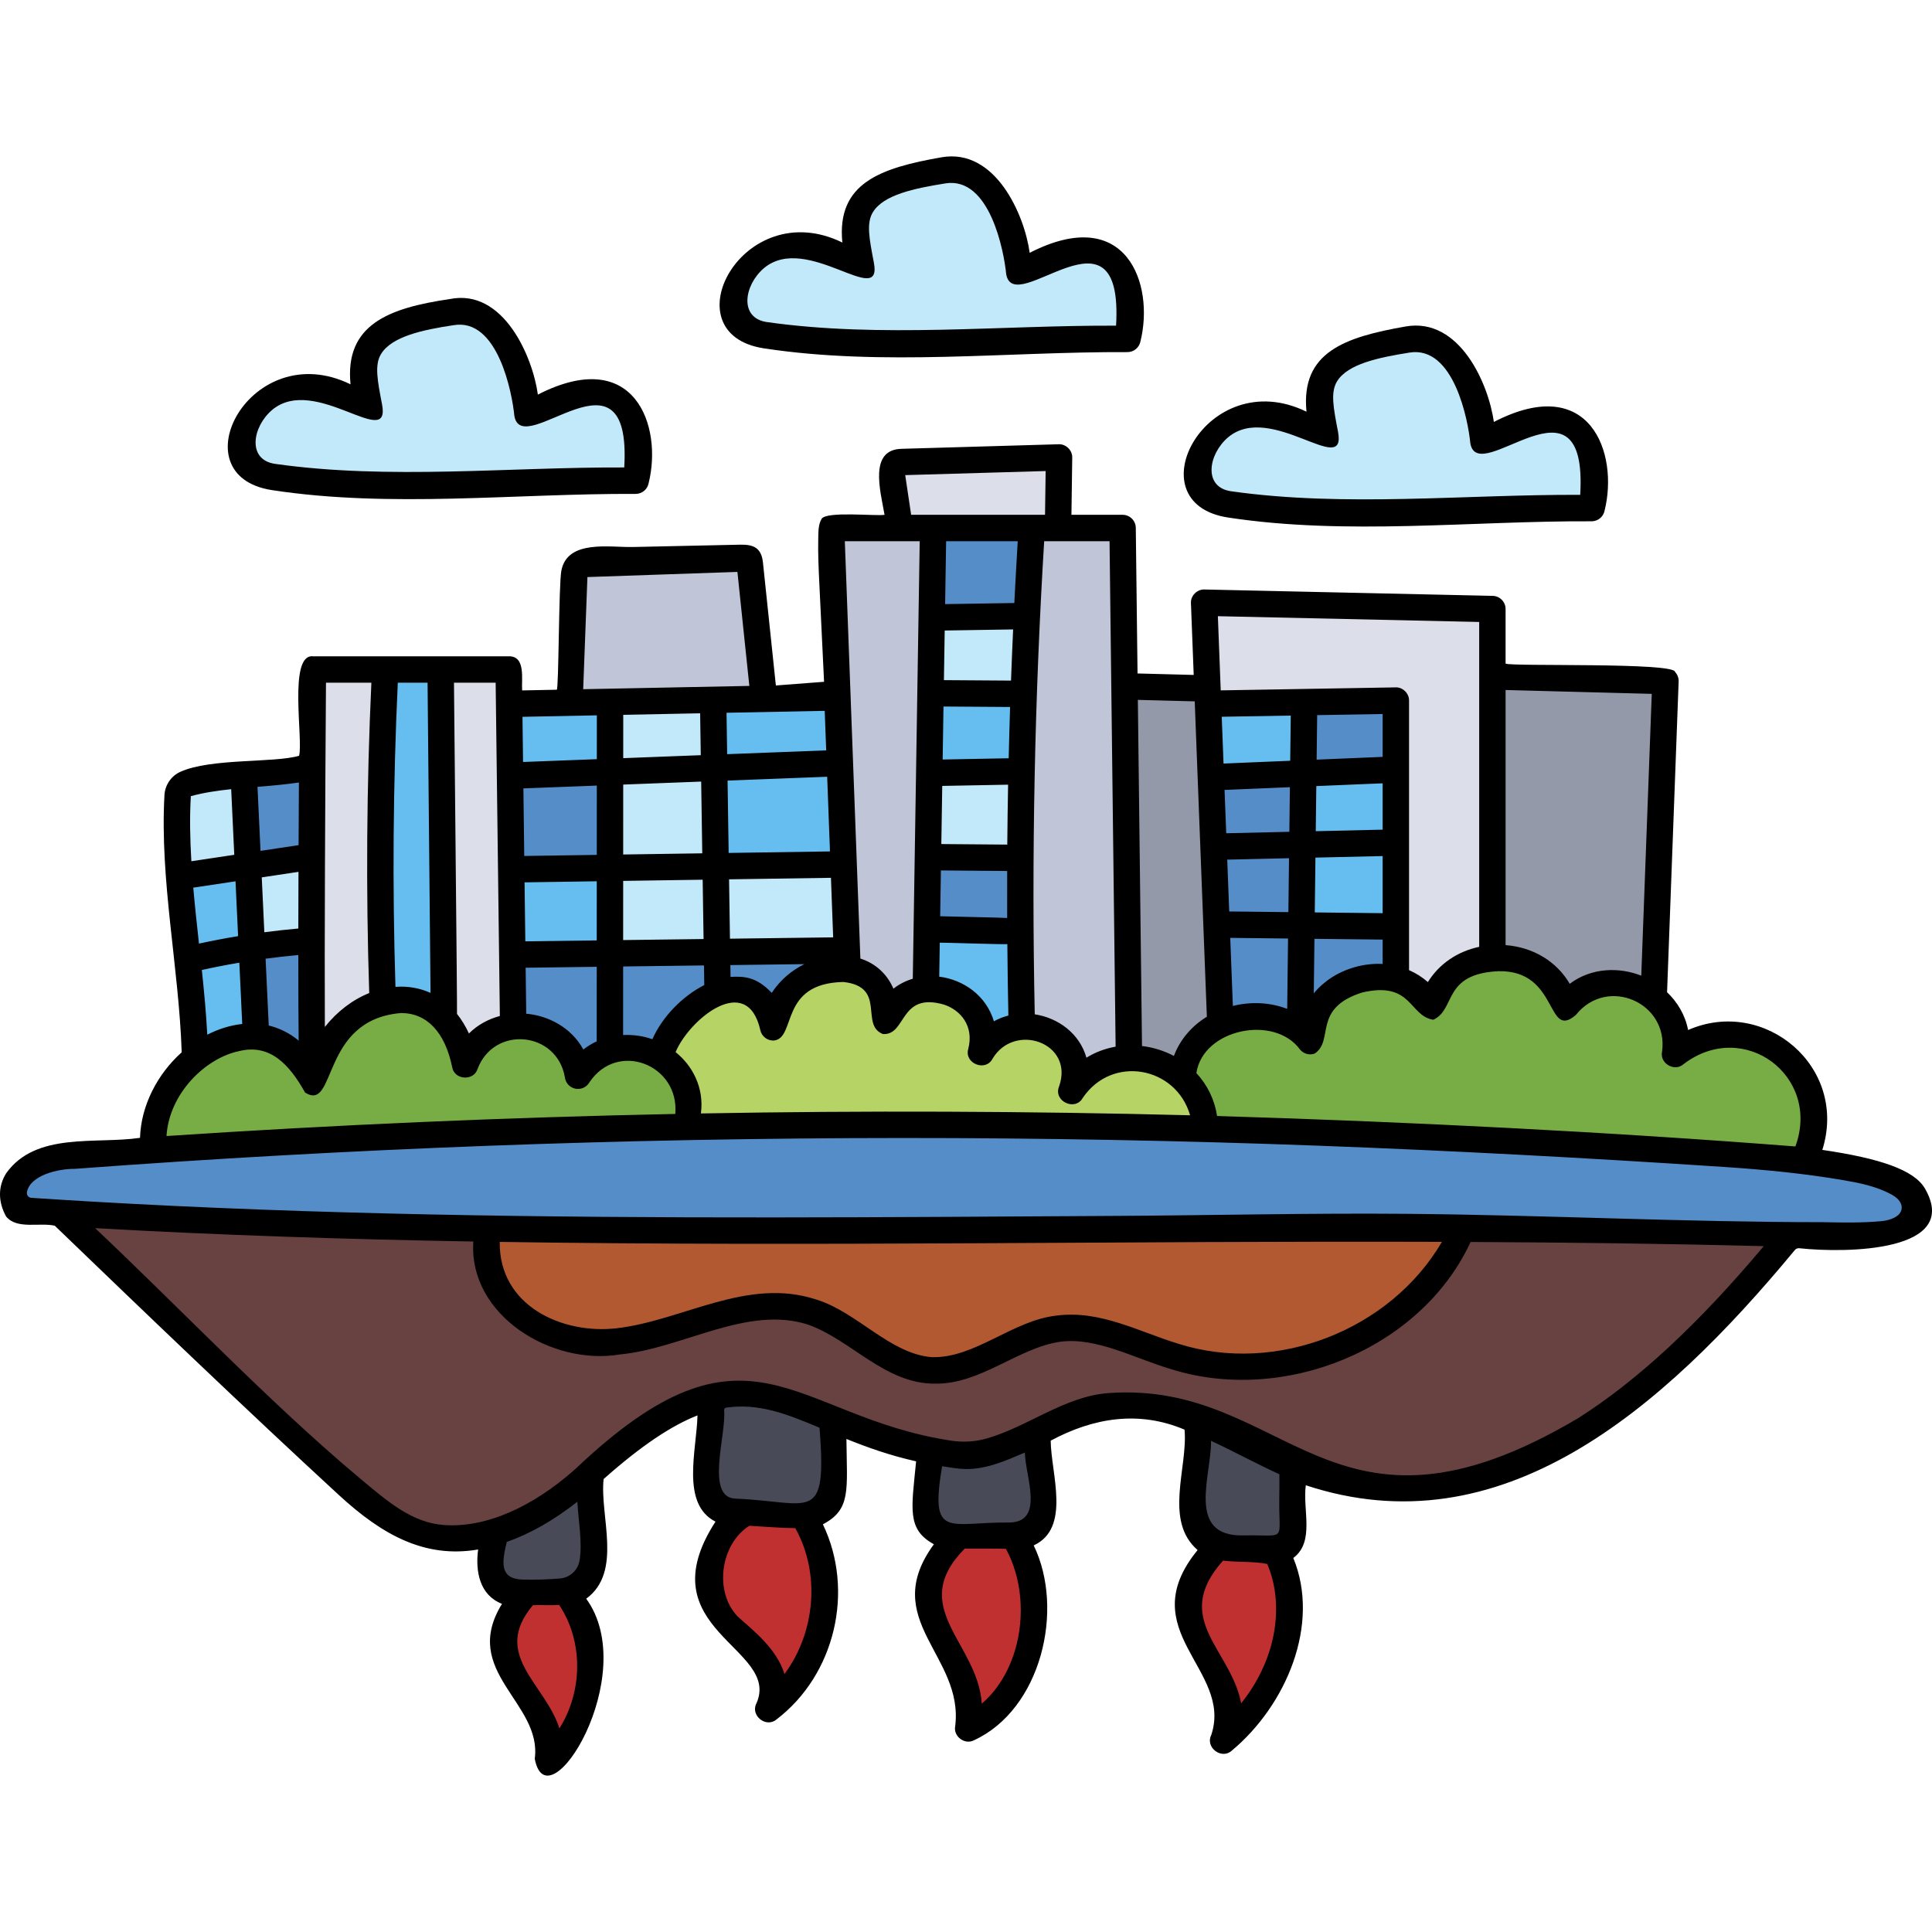 <svg id="Capa_1" enable-background="new 0 0 512 512" height="512" viewBox="0 0 512 512" width="512" xmlns="http://www.w3.org/2000/svg"><g><g><path d="m458.798 273.714c-4.862 0-9.639 1.581-13.876 4.582 1.916-15.697-19.551-24.792-29.478-12.46-6.466-16.721-30.21-16.491-35.919-.073-10.192-14.043-31.894-6.067-32.343 8.987-9.622-11.731-33.154-3.844-33.806 9.1.289 4.57 5.571 7.521 5.478 12.56.286 1.915 1.902 3.351 3.837 3.409 53.223 1.603 106.202 4.394 153.208 8.07 1.766.143 3.458-.925 4.068-2.613 6.052-14.857-5.382-31.832-21.169-31.562z" fill="#78ad45"/><path d="m166.53 277.182c-5.105 0-9.778 2.43-12.96 6.704-2.715-14.462-24.233-16.882-30.057-3.346-8.033-29.071-36.826-13.172-40.609 4.568-11.084-21.645-41.431-6.898-42.736 15.778-.183 2.231 1.754 4.294 3.992 4.244 44.798-2.955 90.23-4.955 135.042-5.861 10.922-2.983-1.28-23.853-12.672-22.087z" fill="#78ad45"/><path d="m336.868 410.704c-4.902-.103-11.288-2.415-15.448.387-11.214 12.531-5.638 22.134-1.158 29.85 3.866 3.891 3.649 14.405 8.938 14.669 10.247-3.568 20.007-35.839 7.668-44.906z" fill="#c13030"/><path d="m266.927 406.631c-4.44.415-10.5-1.348-13.883 1.118-11.926 12.082-6.361 22.152-1.889 30.244 2.424 4.386 4.931 8.921 5.265 13.972.101 2.057 1.939 3.768 3.991 3.735 15.451-7.466 17.744-33.34 9.907-46.994-.684-1.244-1.974-2.033-3.391-2.075z" fill="#c13030"/><path d="m210.94 401.14c-3.708.43-10.2-1.519-14.307-.019-10.271 6.057-12.128 24.28-2.319 31.595 3.949 3.47 8.425 7.404 9.933 12.301.837 3.056 5.208 3.827 7.031 1.211 8.816-10.808 12.639-37.568-.338-45.088z" fill="#c13030"/><path d="m151.075 422.62c-1.252-1.704-11.798-1.688-12.768.375-9.591 11.328-3.634 20.135 1.152 27.211 3.72 3.549 3.584 10.444 8.407 12.021 12.37-3.625 10.817-31.668 3.209-39.607z" fill="#c13030"/><path d="m382.474 325.2c-59.129-.204-116.807.527-175.865.53-14.416 1.907-81.132-4.87-78.058 3.434-.34 16.849 14.592 27.282 31.074 27.179 15.598-.081 30.665-9.513 45.87-9.561 15.977-1.059 25.793 15.474 41.255 16.985 12.289.756 22.659-9.685 34.109-11.049 16.655-1.379 31.682 11.364 48.811 10.129 22.942 0 45.018-12.415 56.243-31.627 1.562-2.531-.434-6.104-3.439-6.02z" fill="#b25932"/><path d="m411.597 110.579c-5.922-.064-12.248 3.983-17.73 5.483-.356-5.295-5.361-29.604-20.59-26.688-15.2 1.687-28.505 7.505-22.609 24.817-29.577-16.635-44.066 14.828-24.169 19.93 30.591.379 61.976.819 92.624.949 2.121.01 3.885-1.642 4.01-3.762.1-12.243-.371-19.363-11.536-20.729z" fill="#c2e9f9"/><path d="m288.483 65.7c-5.921-.063-12.239 3.977-17.72 5.485-1.188-11.064-7.129-28.946-20.59-26.681-17.428 2.402-27.746 7.46-22.616 24.811-29.579-16.623-44.066 14.832-24.166 19.936 30.571.369 62.007.809 92.612.939 2.121.01 3.884-1.642 4.01-3.761.104-12.241-.367-19.363-11.53-20.729z" fill="#c2e9f9"/><path d="m268.72 162.76c-.021 0-18.214.291-18.214.291-2.159.035-3.901 1.776-3.936 3.936.423 2.273-1.351 14.482.929 16.02 1.165 2.335 18.546.88 20.661 1.325 2.148 0 3.916-1.7 3.997-3.85-.982-5.351 4.062-16.324-3.437-17.722z" fill="#c2e9f9"/><path d="m267.39 203.94c-.025 0-17.546.331-17.546.331-2.155.041-3.89 1.782-3.924 3.938.449 2.26-1.415 16.82.897 18.276 1.177 2.327 18.232.911 20.352 1.356 1.049-.001 2.057-.413 2.806-1.15 2.78-5.359.569-11.694 1.415-18.675.084-2.175-1.823-4.121-4-4.076z" fill="#c2e9f9"/><path d="m220.401 228.64c-2.767.847-29.855-1.646-30.553 2.57-.379-.678-.943-1.228-1.631-1.589 1.282-.673 2.083-2.09 2.052-3.533-.754-2.855 1.606-21.419-2.445-22.498 3.709-1.385 1.367-11.859 1.876-14.642.008-2.126-1.875-3.981-4-3.939-.026 0-20.469.401-20.469.401-2.178.042-3.921 1.82-3.921 3.999.624 2.822-1.702 13.627 2.093 14.996-1.25.678-2.102 1.987-2.103 3.502.702 2.886-1.932 20.881 2.091 22.051-1.246.678-2.1 1.982-2.101 3.498.47 2.29-1.163 17.114 1.179 18.549.917 2.347 22.246.455 24.194.873 1.441-.01 2.834-.849 3.471-2.147.685 1.223 1.979 2.057 3.475 2.057 1.775-.464 29.973.803 30.28-1.593 2.307-1.446.151-16.481.509-18.706-.081-2.151-1.85-3.849-3.997-3.849z" fill="#c2e9f9"/><path d="m165.57 127.8c8.546-1.095 2.428-20.316.157-21.339-6.154-7.152-18.195.03-25.414 2.335-1.189-11.064-7.13-28.946-20.59-26.683-17.427 2.403-27.747 7.46-22.617 24.81-28.803-16.111-43.637 13.123-25.182 19.794 30.886.75 62.7.823 93.646 1.083z" fill="#c2e9f9"/><path d="m79.17 227.06c-3.436 1.079-14.159-.157-13.735 5.656.597 2.326-.471 16.072 2.106 17.43 3.483 2.158 8.052-.26 11.947-.072 2.063-.186 3.643-1.914 3.643-3.985-1.033-4.296 3.135-18.748-3.961-19.029z" fill="#c2e9f9"/><path d="m65.315 208.941c-.056-2.237-2.208-4.078-4.423-3.788-5.778 1.396-12.792-.272-14.266 5.592.749 4.189-3.255 20.833 4.132 21.505 21.533-2.394 14.312-2.456 14.557-23.309z" fill="#c2e9f9"/><path d="m467.922 326.341c-23.775-.609-49.25-.97-77.862-1.101-1.557 0-2.974.904-3.629 2.317-11.481 25.797-46.4 40.753-74.702 31.565-38.766-15.914-31.618-2.787-63.893 3.692-6.798-.003-12.564-3.861-18.668-7.945-19.976-17.799-43.147-3.503-65.009.201-16.011 2.157-34.766-6.962-34.628-25.695.202-2.213-1.705-4.274-3.922-4.264-36.662-.632-69.422-1.792-100.151-3.544-3.534-.319-5.741 4.496-2.973 6.902 9.879 9.327 20.294 19.192 30.754 29.099 12.981 12.296 26.403 25.008 38.733 36.627 7.978 9.326 17.383 14.193 27.958 14.188 26.356 2.117 53.316-41.162 76.081-38.355 25.462 1.435 53.426 27.529 80.69 9.543 53.389-25.98 70.24 46.82 143.94-.174 3.871-.87 64.554-49.647 47.281-53.056z" fill="#684141"/><path d="m294.3 139.36h-17.34c-2.115 0-3.864 1.645-3.993 3.756-2.545 41.696-3.389 84.027-2.506 125.818.717 6.285 11.678 2.832 13.846 12.504.632 2.499 3.796 3.745 5.96 2.322 2.922-2.521 9.55-1.309 9.643-6.378 0 0-1.611-134.071-1.611-134.071-.026-2.189-1.809-3.951-3.999-3.951z" fill="#c0c5d7"/><path d="m243.94 139.36c-2.186.391-21.576-1.163-22.741 1.224-.754.784-1.157 1.839-1.116 2.925l4.13 110.7c.681 4.934 7.942 4.211 9.081 9.42 2.329 4.837 6.645.868 9.94-.371 1.682-.492 2.847-2.023 2.875-3.775l1.83-116.06c.078-2.167-1.826-4.11-3.999-4.063z" fill="#c0c5d7"/><path d="m199.568 151.093c-.214-2.042-1.937-3.583-3.976-3.583-.046 0-39.919 1.363-39.919 1.363-2.097.072-3.782 1.751-3.86 3.847.337 1.646-2.41 32.573.023 32.704-1.662 2.374 46.516-.035 47.003.326 2.275.004 4.188-2.157 3.899-4.416 0-.001-3.17-30.241-3.17-30.241z" fill="#c0c5d7"/><path d="m392.429 160.791s-69.369-1.541-69.399-1.541c-2.203-.046-4.128 1.95-3.997 4.152 0 0 .75 19.68.75 19.68.082 2.151 1.851 3.848 3.996 3.848.023 0 45.952-.784 45.952-.784v70.994c-.082 3.658 4.348 4.022 6.358 6.163 1.771 1.63 4.824 1.176 6.043-.896 3.175-7.37 13.846-5.766 14.21-11.456-1.908-1.672 4.528-94.804-3.913-90.16z" fill="#dcdeea"/><path d="m277.35 120.75c-.039 0-37.366 1.082-37.366 1.082-2.327.015-4.238 2.293-3.84 4.588 1.196 3.189-.112 14.324 5.525 13.939h35.511c2.187 0 3.968-1.755 4-3.941-.746-3.547 2.795-15.889-3.83-15.668z" fill="#dcdeea"/><path d="m131.47 176.89c-19.905 1.346-14.133-7.134-14.811 30.24 1.815 31.541-3.159 57.896 4.079 68.471 1.057 2.482 4.594 3.14 6.463 1.173 2.319-3.404 9.248-2.583 9.378-7.524-1.962-1.838 3.387-97.105-5.109-92.36z" fill="#dcdeea"/><path d="m101.393 178.127c-1.495-2.484-12.672-.731-14.933-1.238-2.198.001-3.984 1.774-4 3.972-.209 28.765-.413 69.952-.3 91.36-.096 3.648 4.924 5.428 7.13 2.47 2.833-3.56 6.336-6.246 10.13-7.769 1.561-.626 2.563-2.162 2.508-3.843-2.065-27.888 1.583-57.427-.535-84.952z" fill="#dcdeea"/><g fill="#65beef"><path d="m366.73 203.58c-.162-.043-17.584.768-17.758.743-2.122.089-3.805 1.822-3.831 3.946.576 2.847-1.898 14.092 1.919 15.493-3.876 1.199-1.684 15.197-2.329 18.008-.068 2.149 1.803 4.067 3.953 4.049 0 0 18.031.21 18.047.21 2.147.042 4.043-1.851 4-4-.639-2.87 1.802-17.382-2.1-18.659 3.79-1.312 1.521-12.994 2.101-15.791.042-2.147-1.856-4.043-4.002-3.999z"/><path d="m346.22 201.646c-.767-3.547 2.796-16.279-3.859-16.036-2.22.477-20.015-.818-21.217 1.571-2.245 1.565-.285 13.069-.611 15.313.041 2.152 2.017 3.976 4.165 3.842l17.69-.74c2.124-.088 3.807-1.823 3.832-3.95z"/><path d="m267.949 183.34s-17.69-.13-17.7-.13c-2.183 0-3.965 1.751-3.999 3.938.443 2.302-1.406 15.426.954 16.944 1.214 2.36 18.321.451 20.418.848 2.146-.04 3.879-1.766 3.926-3.912-1.017-5.697 3.728-16.433-3.599-17.688z"/><path d="m269.608 247.044c-4.025-1.803-8.686-.429-14.92-1.071-5.608.001-8.42-1.286-9.429 3.805.494 3.321-2.155 12.637 3.357 13.05 9.978 1.548 8.125 6.359 13.487 11.575 3.079.675 9.437-1.472 9.355-5.305-1.107-7 1.858-15.981-1.85-22.054z"/><path d="m222.12 202.907c-.286-.265-.613-.468-.955-.638 3.645-1.465 1.157-11.279 1.583-14.058-.081-2.153-1.851-3.851-3.996-3.851-.026 0-26.129.511-26.129.511-2.203.043-3.956 1.858-3.921 4.061.651 2.807-1.469 13.135 2.325 14.448-4.008 1.128-1.089 19.931-1.756 22.721.034 2.188 1.818 3.939 3.999 3.939.02 0 26.929-.391 26.929-.391 2.182.012 4.066-1.969 3.939-4.149-.509-2.079.342-21.581-2.018-22.593z"/><path d="m158.31 185.55c-.026 0-19.809.391-19.809.391-2.197.044-3.948 1.852-3.92 4.049.482 2.28-.948 13.318 1.393 14.829 1.059 2.332 20.527-.016 22.479.348 2.146-.082 3.845-1.846 3.847-3.994-.77-3.519 2.545-15.868-3.99-15.623z"/><path d="m158.29 229.57c-.02 0-19.208.281-19.208.281-2.205.032-3.968 1.843-3.941 4.048.509 2.231-.939 17.079 1.396 18.455 1.089 2.296 19.778.491 21.794.896 2.188-.028 3.948-1.809 3.949-3.998l.01-15.68c.043-2.148-1.851-4.046-4-4.002z"/><path d="m113.41 176.89c-3.322.513-11.826-1.813-11.896 3.814-.167 27.541-3.707 57.105.717 83.868 2.911 2.033 7.23.204 10.28 2.23 2.543 1.265 5.791-.822 5.678-3.67 0 0-.78-82.28-.78-82.28-.02-2.194-1.805-3.962-3.999-3.962z"/><path d="m65.985 252.032c-.245-.197-.515-.35-.794-.482 3.823-1.435.796-15.302 1.275-18.167-.054-2.301-2.327-4.163-4.589-3.769-3.304 1.241-15.448-.121-14.602 5.98 1.395 5.364-.776 15.044 4.013 18.194-4.048 4.535.355 13.587-.304 20.672.068 2.802 3.343 4.699 5.805 3.358 3.8-2.902 11.215-.708 11.457-6.597-.636-2.337.451-17.912-2.261-19.189z"/></g><path d="m343.32 397.534c-.368-3.593 1.456-8.417-2.322-10.335-6.122-2.789-11.976-6.007-18.093-8.847-6.719-2.075-5.534 5.827-6.306 10.45-.868 6.644-1.852 14.174 2.236 18.831 3.773 4.847 12.432 3.216 17.88 3.977 7.393.646 6.953-8.115 6.605-14.076z" fill="#494a57"/><path d="m275.83 385.033c-1.073-9.738-16.004 3.824-25.954-.314-7.422.613-4.963 19.215-2.817 20.007 5.222 5.285 13.336 1.926 19.983 2.897 13.734 1.734 9.909-14.035 8.788-22.59z" fill="#494a57"/><path d="m218.934 374.824c-10.139-3.759-21.03-9.368-30.252-3.833-1.465 3.168-.085 5.857-1.185 10.353-.873 6.736-1.777 13.701 1.594 17.537 3.741 4.127 11.859 1.938 16.145 3.051 5.225.231 9.426 1.629 13.745-2.416 3.191-3.445 3.317-9.103 2.386-21.309-.113-1.496-1.053-2.801-2.433-3.383z" fill="#494a57"/><path d="m157.124 397.926c-.071-3.138-4.055-4.955-6.469-2.929-5.856 4.611-11.769 7.985-17.574 10.029-4.61 2.605-4.306 11.656-1.794 15.183 2.517 4.113 10.26 1.982 14.634 2.374 14.754 2.006 12.318-14.747 11.203-24.657z" fill="#494a57"/><path d="m300.255 279.932c-5.823 0-11.146 2.511-14.931 6.96 3.037-13.601-16.301-20.684-24.206-10.143 1.6-15.841-20.866-20.207-25.871-7.534-.614-21.227-28.385-13.201-30.152 1.184-5.85-21.318-35.807 3.08-28.405 11.605 1.877 1.5 6.143 5.733 5.252 12.633-.149 1.153.212 2.314.987 3.181 17.771 3.431 38.119-.362 56.658.843 14.829-.003 29.868.112 44.697.338 10.376.149 20.897.361 31.271.629 1.269.034 2.488-.543 3.267-1.55 2.884-9.725-9.594-18.416-18.567-18.146z" fill="#b6d366"/><path d="m443.935 304.734c-144.1-6.414-296.682-16.604-438.565 6.246-2.949 2.884-3.724 9.88 1.452 10.461 69.804 4.68 140.392 5.28 194.09 5.279 87.052-.049 192.786-1.824 274.871 1.025 7.518 1.01 32.944 1.761 33.048-6.055.812-17.212-46.872-14.882-64.896-16.956z" fill="#548dc8"/><path d="m349.22 205.3c.197.046 17.478-.761 17.677-.733 2.142-.089 3.833-1.852 3.833-3.997-.75-3.508 2.486-15.609-4-15.369-.023 0-17.429.3-17.429.3-2.163.038-3.903 1.787-3.931 3.949.738 3.547-2.774 16.081 3.85 15.85z" fill="#548dc8"/><path d="m323.481 224.405c-3.778 1.417-.955 14.476-1.438 17.319.059 1.516.964 2.797 2.245 3.425-1.269.703-2.038 2.14-1.974 3.583.619 2.475-.647 19.854 2.283 21.094 2.518 1.845 5.66-.297 8.451.055 4.936-.063 13.01 4.676 12.382-4.01 4.957 5.434 10.213-7.812 20.133-6.413 1.398.109 2.876-.008 3.918-1.065 2.097-1.534.988-7.214 1.25-9.365 0-2.192-1.764-3.975-3.956-4-2.836.657-20.407-2.115-21.613 1.863-.338-.687-.9-1.263-1.578-1.618 1.256-.662 2.129-1.958 2.147-3.478-.579-2.894 1.958-16.474-1.893-17.827 3.812-1.269 1.684-12.525 2.294-15.314.074-2.228-1.946-4.186-4.169-4.044l-17.33.73c-2.201.093-3.913 1.948-3.829 4.15.72 2.787-1.164 13.714 2.677 14.915z" fill="#548dc8"/><path d="m250.68 164.05c.021 0 18.425-.3 18.425-.3 2.107-.035 3.826-1.698 3.93-3.802-.957-5.943 4.601-19.584-3.084-20.588-.001 0-19.001 0-19.001 0-2.184 0-3.964 1.751-4 3.935l-.27 16.69c-.078 2.171 1.828 4.109 4 4.065z" fill="#548dc8"/><path d="m248.873 246.809c2.326-.277 18.77 1.409 20.678-.317 3.4-4.054.809-10.655 1.591-15.643.004-2.2-1.767-3.991-3.967-4.01 0 0-17.594-.15-17.605-.15-2.181 0-3.963 1.75-3.999 3.934.655 3.477-2.623 15.797 3.302 16.186z" fill="#548dc8"/><path d="m136.261 229.718c1.068 2.301 20.088.439 22.089.842 2.185-.033 3.939-1.813 3.94-3.998-.444-2.218 1.199-20.02-1.215-21.263-1.08-2.37-20.432.005-22.409-.366-2.167.084-3.873 1.88-3.846 4.049.453 2.169-.885 19.519 1.441 20.736z" fill="#548dc8"/><path d="m161.09 253.404c-1.112-2.337-19.681-.49-21.724-.904-6.502-.159-3.117 12.682-3.797 16.24.605 6.493 11.701 2.447 15.65 11.37 2.565 4.562 9.585.236 10.957-3.265 2.275 2.685 6.68.806 9.5 2.38 1.926.705 4.159-.208 5.009-2.14 2.258-5.08 6.826-9.837 11.921-12.416 1.215-.615 2.019-1.8 2.166-3.132 3.671 3.218 6.949-.727 11.034 4.385 5.687 4.647 8.114-5.528 13.316-6.799 3.731-1.715 2.33-7.712-1.781-7.583-2.885.762-22.065-1.676-23.143 2.397-.686-1.223-1.979-2.057-3.475-2.057-2.845.777-23.974-1.671-24.967 2.427-.184-.326-.395-.636-.666-.903z" fill="#548dc8"/><path d="m66.562 228.592c1.889 2.182 10.886-.708 13.233-.656 6.039-.584 2.567-15.48 3.485-20.546.069-2.374-2.242-4.378-4.577-3.979-4.205 1.533-13.948-1.362-14.4 5.296.577 2.314-.372 18.657 2.259 19.885z" fill="#548dc8"/><path d="m81.819 250.177c-3.362-2.342-8.235-.034-11.914-.042-2.056.278-3.559 2.081-3.461 4.154l.84 17.73c.085 1.78 1.336 3.29 3.07 3.702 3.872.209 6.62 5.391 10.587 3.72 1.408-.671 2.297-2.1 2.278-3.659-.066-5.603-.1-13.224-.1-22.653.001-1.122-.471-2.194-1.3-2.952z" fill="#548dc8"/><path d="m438.215 179.852s-38.84-1.021-38.875-1.021c-2.145-.04-4.044 1.849-4 4v67.67c0 2.09 1.609 3.828 3.692 3.988 11.434.504 11.252 8.548 17.327 10.273 3.667-1.092 8.153-4.353 11.191-3.645 4.042-.232 10.964 4.28 11.777-2.368 0 0 2.78-74.75 2.78-74.75.123-2.159-1.726-4.137-3.892-4.147z" fill="#9499a9"/><path d="m316.993 181.841c-2.214.341-16.559-1.552-18.002.761-.774.764-1.204 1.81-1.19 2.896l1.11 91.81c.323 5.354 7.308 3.585 10.587 6.117 6.751 2.509 6.652-8.648 12.7-10.521 1.234-.757 1.966-2.121 1.91-3.568l-3.22-83.65c-.082-2.108-1.786-3.79-3.895-3.845z" fill="#9499a9"/></g><g><path d="m510.135 314.983c-2.852-4.952-11.976-8.018-27.197-10.249 6.918-22.03-15.351-40.638-35.575-31.768-.766-4.022-2.856-7.42-5.573-10.019l3.067-82.34c.035-.934-.306-1.843-.945-2.524-.045-2.615-43.426-1.409-44.915-2.221v-14.455c0-1.902-1.52-3.455-3.421-3.497l-76.392-1.689c-1.945-.08-3.696 1.674-3.573 3.632l.732 19.011-14.885-.389-.463-38.592c-.023-1.915-1.583-3.456-3.498-3.456h-13.557l.212-15.15c.068-1.935-1.669-3.639-3.599-3.545 0 0-41.464 1.203-41.464 1.203-8.904.099-5.818 10.982-4.675 17.492-2.034.411-15.427-1.028-16.678 1.071-.915 1.534-.852 3.506-.893 5.357-.086 3.882.095 7.757.282 11.633l1.259 26.193c-8.281.633-4.492.344-12.773.977l-3.419-32.561c-.4-3.811-2.355-4.831-6.023-4.752-9.485.206-18.969.411-28.454.617-6.156.134-17.365-2.042-18.951 6.279-.705 3.699-.677 31.535-1.218 31.545-.004 0-9.171.181-9.171.181-.239-2.855 1.039-9.145-3.568-9.043h-51.893c-6.592-.617-2.495 22.235-3.656 26.366-6.642 1.934-23.327.602-31.427 4.231-2.451 1.098-4.095 3.49-4.247 6.171-1.273 22.511 3.831 45.699 4.566 68.179-6.457 5.779-10.786 14.136-11.045 22.666-11.688 1.73-27.57-1.643-35.443 9.352-2.207 3.492-2.218 7.58-.032 11.512 2.907 3.486 8.799 1.503 12.883 2.425 23.718 22.847 50.578 48.622 75.34 71.415 11.418 10.51 22.738 16.802 36.856 14.389-.774 5.818.404 12.1 6.325 14.409-11.149 18.037 10.69 26.126 8.682 41.06 3.351 17.827 28.306-22.229 13.638-42.424 9.731-7.14 3.538-21.897 4.613-31.713 10.082-8.949 18.021-14.175 24.875-16.866-.215 9.237-4.488 23.433 4.77 28.154-18.606 28.71 17.376 33.323 10.871 48.112-1.72 3.173 2.441 6.626 5.242 4.355 15.626-11.883 20.795-34.2 12.347-51.759 7.514-3.938 6.374-9.065 6.239-22.621 5.446 2.202 11.44 4.354 18.468 5.934-1.22 12.615-2.515 18.009 4.714 21.972-14.757 20.133 8.057 29.456 5.63 48.303-.475 2.686 2.604 4.915 5.006 3.635 17.762-8.178 24.076-34.616 15.814-51.631 9.926-4.599 4.586-18.991 4.5-27.762 11.402-6.122 23.421-8.026 35.472-2.919.924 10.019-5.579 24.07 3.463 31.912-17.6 21.495 9.454 31.624 3.606 49.033-1.634 3.263 2.731 6.579 5.439 4.133 14.472-12.066 23.544-33.514 16.313-51.072 5.776-4.305 2.408-12.767 3.317-19.266 51.506 17.011 94.138-19.458 129.59-62.329.293-.354.737-.534 1.193-.485 12.571 1.351 42.958.962 33.299-15.812zm-63.978-32.973c15.916-12.154 36.487 3.109 29.638 21.812-49.701-3.882-102.858-6.556-153.268-8.071-.644-4.363-2.584-8.269-5.477-11.376 1.761-11.748 20.704-15.533 27.449-6.257.935 1.154 2.501 1.592 3.898 1.091 5.303-3.556-.731-11.903 12.524-16.167 13.343-3.141 12.414 6.169 18.913 7.207 6.053-2.727 2.379-12.189 17.274-12.868 16.095-.36 12.559 18.478 20.534 11.569 8.235-10.324 24.589-3.327 22.823 9.749-.697 3.111 3.335 5.443 5.692 3.311zm-267.118-3.19c3.622-8.672 18.944-21.336 22.448-5.85.351 1.689 1.889 2.869 3.6 2.783 6.049-.645 1.313-15.181 18.413-15.518 11.609 1.275 4.253 11.386 10.49 13.798 6.309.389 4.264-11.211 16.148-7.812 4.361 1.426 8.05 5.619 6.457 11.772-1.099 3.808 4.523 6.112 6.413 2.629 5.76-9.811 21.774-4.327 17.656 7.308-1.58 3.837 4.211 6.656 6.263 3.052 7.767-11.528 24.749-8.351 28.462 4.578-43.183-1.109-86.433-1.269-129.638-.484.898-6.961-2.329-12.748-6.712-16.256zm6.504-89.789.169 11.099-20.55.788.005-11.484zm.275 18.096.289 19.011-20.956.311.008-18.53zm7.782 51.758-.048-3.128 19.605-.254c-3.418 1.698-6.481 4.289-8.635 7.617-4.106-4.307-7.313-4.407-10.922-4.235zm-54.585-25.052 19.136-.284-.007 15.669-18.933.245zm26.133-.388 21.065-.313.239 15.719-21.311.276zm28.06-.416 27.001-.4.588 15.779-27.351.354zm26.741-7.393-26.847.398-.291-19.175 26.401-1.012zm-61.794.917-19.227.285-.225-17.905 19.46-.746zm-18.701 42.089-.153-12.184 18.841-.244-.009 19.758c-1.233.568-2.424 1.279-3.538 2.164-3.206-5.867-9.335-8.995-15.141-9.494zm25.684-12.518 21.42-.277.079 5.208c-5.739 2.91-11.079 8.323-13.756 14.355-2.421-.874-5.052-1.236-7.751-1.118zm104.573-112.701c-.331 5.45-.632 10.911-.905 16.38l-18.34.291.264-16.671zm-20.007 64.853 17.451-.327c-.099 5.294-.172 10.587-.217 15.879l-17.478-.145zm17.61-7.328-17.5.328.222-14.039 17.647.122c-.145 4.528-.264 9.058-.369 13.589zm-17.964 29.73 17.562.145c-.016 4.153-.02 8.304-.003 12.452-.306-.087-17.438-.425-17.751-.46zm18.579-50.313-17.782-.122.208-13.15 18.131-.288c-.205 4.516-.392 9.035-.557 13.56zm-18.882 69.447c.511-.036 17.433.519 17.907.386.055 6.32.141 12.633.274 18.933-1.316.339-2.606.84-3.834 1.524-2.036-6.825-8.025-11.009-14.49-11.833zm109.961 6.5c-4.489 1.276-8.199 3.718-10.844 6.933l.176-14.447 18.075.202v6.458c-2.403-.129-4.897.139-7.407.854zm-32.287 10.274-.694-18.04 15.318.172-.227 18.645c-4.396-1.689-9.417-2.014-14.397-.777zm-1.492-38.772 16.376-.378-.174 14.286-15.673-.176zm23.374-.539 17.812-.411v15.139l-17.989-.202zm17.812-7.408-17.727.409.146-11.954 17.581-.737zm-24.725.57-16.73.386-.442-11.482 17.316-.726zm24.725-19.856-17.495.734.144-11.798 17.352-.296v11.36zm-24.495 1.028-17.671.741-.477-12.402 18.294-.312zm95.814-17.728-2.782 74.682c-5.774-2.281-13.159-2.208-18.957 2.154-3.453-5.899-9.62-9.68-16.998-10.25v-67.606zm-45.733-19.052v86.093c-5.784 1.229-10.622 4.535-13.6 9.34-1.502-1.316-3.184-2.372-4.991-3.163v-71.437c.039-1.892-1.662-3.588-3.557-3.498l-46.35.791-.757-19.658zm-75.388 21.041 3.216 83.576c-4.084 2.496-7.126 6.112-8.733 10.39-2.522-1.342-5.514-2.292-8.453-2.627l-1.101-91.732zm-20.963 91.507c-2.776.49-5.397 1.478-7.736 2.926-1.793-6.394-7.453-10.547-13.695-11.501-.875-41.648-.04-83.811 2.498-125.38h17.324zm-55.76-151.466 37.216-1.081-.162 11.596h-35.485zm3.842 17.512-1.833 115.955c-1.809.537-3.555 1.394-5.133 2.632-1.673-3.886-4.709-6.684-8.759-7.985l-4.122-110.602zm-24.781 55.433-26.246 1.006-.167-10.969 26.022-.514zm-63.279-45.93 39.751-1.364 3.16 30.214-44.032.87zm2.499 36.646-.005 11.614-19.552.749-.151-11.973zm-25.706 79.678c-2.988.798-5.859 2.307-8.192 4.633-.894-1.939-1.955-3.673-3.164-5.188.095-.156-.834-87.55-.802-87.777h11.046zm-27.666-7.716c-.837-26.77-.628-53.863.62-80.616h7.891l.782 82.213c-2.765-1.28-6.093-1.868-9.293-1.597zm-18.412-80.616h12.03c-1.265 27.297-1.462 54.945-.57 82.246-4.455 1.79-8.524 4.92-11.76 8.986-.108-20.931.082-60.982.3-91.232zm-15.171 90.858-.833-17.712c2.887-.387 5.779-.709 8.67-.972-.001 10.368.037 17.605.096 22.682-2.361-1.958-5.035-3.304-7.933-3.998zm-18.485-21.715c-.54-4.906-1.083-9.868-1.513-14.824l11.196-1.681.684 14.53c-3.477.573-6.936 1.232-10.367 1.975zm16.637-17.549 9.731-1.461c-.021 5.533-.034 10.517-.041 15.017-3.003.265-6.007.594-9.006.988zm9.761-8.541-10.091 1.515-.798-16.966c3.621-.293 7.331-.613 10.976-1.148-.036 5.963-.064 11.493-.087 16.599zm-28.557-12.984c3.4-.925 6.976-1.456 10.693-1.847l.818 17.391-11.371 1.707c-.348-5.836-.47-11.624-.14-17.251zm2.918 46.068c3.289-.724 6.605-1.372 9.938-1.935l.764 16.246c-3.221.332-6.366 1.363-9.262 2.837-.301-5.694-.839-11.452-1.44-17.148zm9.819 21.515c8.218-2.066 13.398 3.531 17.534 10.968 8.447 5.311 3.941-19.35 25.459-21.073 6.854.008 11.647 5.109 13.53 14.35.578 3.438 5.762 3.748 6.749.4 4.428-11.544 21.042-9.891 23.116 2.291.181 1.491 1.294 2.699 2.764 3.003 1.471.306 2.971-.364 3.728-1.66 7.435-11.161 23.88-4.727 22.771 8.352-45.044.922-90.032 2.877-134.837 5.857.69-11.246 10.259-20.621 19.186-22.488zm89.691 119.407c.263 4.875 1.403 10.917.576 15.626-.452 2.572-2.598 4.504-5.2 4.713-3.214.257-6.589.398-9.916.283-6.091-.21-5.483-4.513-4.169-9.968 6.221-2.191 12.505-5.761 18.709-10.654zm-4.802 27.378c6.484 9.726 6.177 22.974.052 32.694-3.735-11.857-18.161-19.483-7.017-32.656 2.265-.079 4.611.067 6.955-.056.004.006.006.013.01.018zm68.992-46.99c1.966 25.802-2.17 19.612-22.335 18.784-8.02-.329-2.315-17.122-2.958-23.405-.035-.346.218-.659.562-.708 8.609-1.225 15.902 1.61 24.731 5.329zm-9.297 65.278c-2.027-6.589-7.868-11.225-12.403-15.255-6.332-6.577-4.576-19.226 3.097-24.043 4.094.258 9.039.628 12.167.625 6.736 12.012 5.285 27.725-2.861 38.673zm47.919-54.337c5.59.115 10.824-2.252 15.783-4.368.092 6.296 5.446 18.61-4.337 18.541-15.92-.113-20.864 4.565-17.595-14.915 1.971.298 4.006.698 6.149.742zm13.146 48.127c-1.744 5.777-4.782 10.604-8.778 14.057-1.073-16.279-19.962-25.454-4.513-41.099 3.662.034 6.799-.051 10.908.068 4.197 7.64 5.122 17.897 2.383 26.974zm59.958 13.973c-2.64-14.289-18.677-22.31-4.801-37.82 3.861.448 8.066.162 11.696.868 4.2 9.606 3.334 24.129-6.895 36.952zm10.105-54.065c-.173 11.566 2.243 9.329-9.523 9.562-15.298.302-8.434-15.854-8.559-25.071 6.027 2.802 11.981 6.064 18.107 8.859.028 1.882.001 4.299-.025 6.65zm79.211-21.517c-65.795 39.022-76.852-10.057-124.483-6.644-11.593.831-21.511 9.015-32.349 12.057-3.009.845-6.178 1.023-9.269.561-42.053-6.288-53.448-36.37-99.663 7.511-11.609 10.332-23.954 15.602-34.732 14.84-8.598-.565-15.123-6.307-22.942-12.868-23.302-19.551-47.234-44.719-69.584-65.813 33.12 1.879 66.628 2.962 100.223 3.545-1.296 19.622 20.868 33.032 38.965 29.912 16.493-1.581 33.585-13.078 49.727-7.893 11.456 4.038 20.492 15.819 33.778 15.648 12.026.143 21.854-9.486 33.09-11.109 9.584-1.263 19.797 4.451 29.336 7.261 29.757 9.383 66.156-5.136 79.396-33.695 25.992.126 51.973.443 77.686 1.107-17.347 20.667-33.48 35.62-49.179 45.58zm-285.799-46.704c84.112 1.286 165.812-.312 249.69-.019-13.643 23.355-43.808 35.211-69.737 27.043-10.506-3.188-20.751-8.985-32.281-7.513-11.675 1.201-21.832 11.441-33.235 11.022-11.09-.921-19.693-11.934-30.56-15.266-18.372-6.033-35.449 5.629-52.922 7.615-14.239 1.649-31.179-5.823-30.955-22.882zm371.526-8.896c-.192 2.206-3.078 3.18-5.374 3.393-5.156.478-10.347.375-15.525.271-36.756 0-73.518-1.895-110.273-2.213-25.533-.221-51.068.4-76.602.543-30.339.171-60.678.389-91.018.408-30.304.019-60.609-.159-90.907-.783-30.218-.622-60.429-1.688-90.603-3.448-5.121-.299-10.24-.617-15.358-.957-.754-.05-1.304-.751-1.167-1.494.837-4.529 8.324-6.219 12.615-6.183 36.45-2.713 72.949-4.749 109.474-6.112 36.609-1.366 73.244-2.055 109.879-2.064 36.633-.009 73.266.661 109.874 2.019 36.093 1.34 72.2 3.283 108.232 5.672 10.467.694 20.925 1.708 31.271 3.474 4.316.737 8.681 1.627 12.551 3.676 1.423.753 2.918 1.919 2.939 3.528.003.091 0 .182-.008.27z"/><path d="m325.408 137.142c31.463 4.818 64.575.856 96.38 1.005 1.669.006 3.111-1.17 3.441-2.806 3.786-15.152-3.732-36.76-29.347-23.518-1.354-9.982-9.051-27.815-23.364-25.305-16.187 2.838-27.836 6.81-26.284 22.587-26.446-12.903-46.076 24.17-20.826 28.037zm.058-21.254c11.391-9.53 31.523 11.034 29.118-1.486-1.206-6.279-2.042-10.457-.237-13.367 2.847-4.589 10.924-6.276 19.201-7.599 11.776-1.882 15.54 18.1 16.103 24.02 2.066 12.124 31.208-21.228 29.122 13.683-30.568-.13-62.257 3.332-92.507-.947-7.47-1.056-6.095-9.804-.8-14.304z"/><path d="m202.402 92.308c31.464 4.819 64.573.856 96.38 1.005 1.668.006 3.11-1.169 3.441-2.804 3.787-15.216-3.692-36.643-29.346-23.513-1.353-9.981-9.049-27.822-23.365-25.312-16.188 2.838-27.836 6.81-26.284 22.586-26.445-12.903-46.075 24.171-20.826 28.038zm.059-21.254c11.392-9.531 31.523 11.034 29.119-1.486-1.206-6.279-2.042-10.456-.237-13.367 2.846-4.589 10.924-6.276 19.201-7.599 11.776-1.882 15.539 18.099 16.102 24.02 2.066 12.125 31.205-21.229 29.122 13.683-30.571-.13-62.254 3.333-92.507-.947-7.47-1.056-6.095-9.804-.8-14.304z"/><path d="m72.066 129.884c31.464 4.819 64.573.856 96.38 1.005 1.668.006 3.11-1.169 3.441-2.804 3.787-15.215-3.691-36.642-29.345-23.513-1.353-9.982-9.126-28.226-23.366-25.313-16.261 2.379-27.836 6.811-26.284 22.587-26.444-12.903-46.076 24.172-20.826 28.038zm.058-21.253c11.391-9.529 31.523 11.033 29.119-1.486-1.206-6.279-2.042-10.456-.237-13.367 2.847-4.589 10.911-6.365 19.201-7.599 11.755-2.008 15.539 18.1 16.103 24.021 2.067 12.125 31.205-21.23 29.122 13.682-30.57-.13-62.254 3.332-92.507-.947-7.47-1.057-6.095-9.804-.801-14.304z"/></g></g></svg>